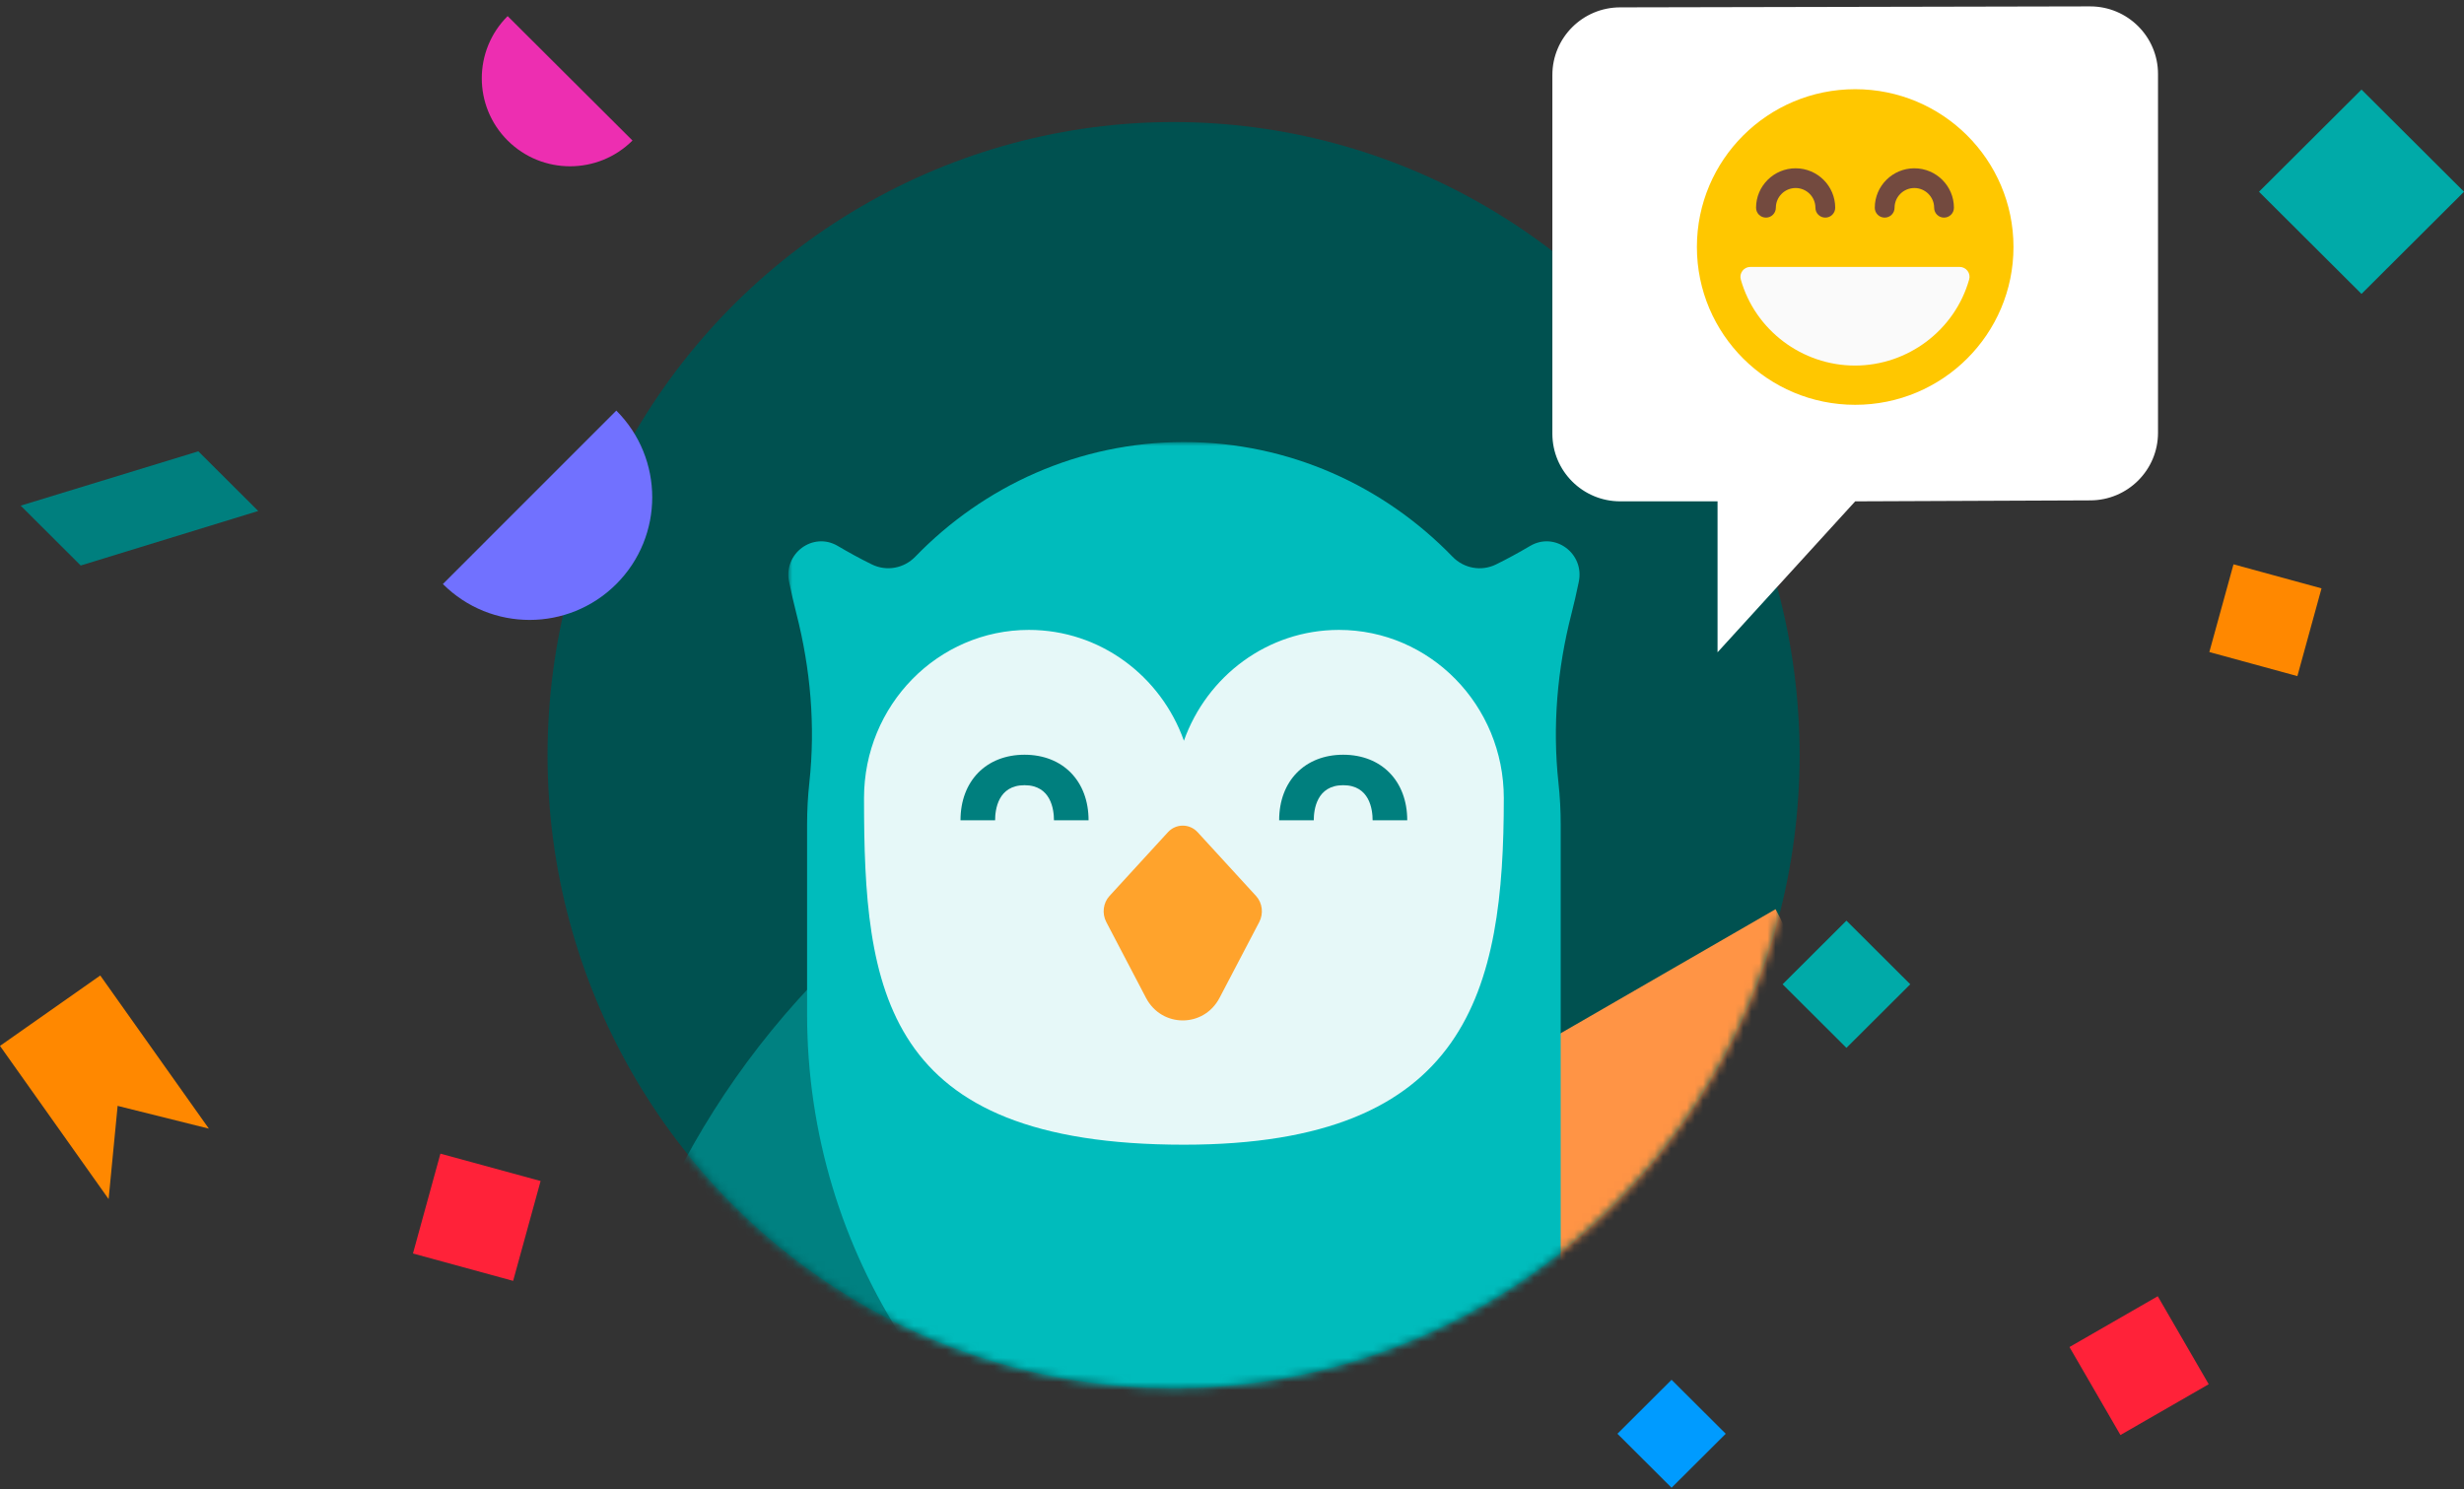 <?xml version="1.0" encoding="UTF-8"?>
<svg width="306px" height="185px" viewBox="0 0 306 185" version="1.1" xmlns="http://www.w3.org/2000/svg" xmlns:xlink="http://www.w3.org/1999/xlink">
    <rect x="0" y="0" width="306" height="185" fill="#333333" stroke="none"/>
    <!-- Generator: Sketch 53.1 (72631) - https://sketchapp.com -->
    <title>Group 59</title>
    <desc>Created with Sketch.</desc>
    <defs>
        <ellipse id="path-1" cx="77.745" cy="78.632" rx="77.745" ry="78.632"></ellipse>
        <polygon id="path-3" points="0 0 110.21 0 110.21 146.032 0 146.032"></polygon>
    </defs>
    <g id="investment-journey" stroke="none" stroke-width="1" fill="none" fill-rule="evenodd">
        <g id="3.0-Success-2" transform="translate(-35, -156)">
            <g id="Group-59" transform="translate(35, 156)">
                <g id="Group" transform="translate(0, 2)">
                    <polygon id="Fill-2" fill="#009BFF" points="200.866 176.085 207.589 182.789 214.316 176.085 207.589 169.381"></polygon>
                    <polygon id="Fill-5" fill="#00AAA8" points="280.541 21.816 293.272 34.505 306 21.816 293.272 9.127"></polygon>
                    <polygon id="Fill-7" fill="#FF2239" points="267.968 159.003 257.004 165.313 263.333 176.242 274.297 169.932"></polygon>
                    <polygon id="Fill-11" fill="#FF8800" points="277.375 68.093 274.374 78.99 285.307 81.979 288.305 71.08"></polygon>
                    <polygon id="Fill-12" fill="#FF2239" points="51.285 153.693 63.724 157.095 67.137 144.692 54.695 141.293"></polygon>
                    <polygon id="Fill-13" fill="#00AAA8" points="229.306 112.353 221.38 120.255 229.306 128.155 237.232 120.255"></polygon>
                    <polygon id="Fill-14" fill="#FF8800" points="14.607 135.359 13.488 146.935 0 127.91 12.451 119.163 25.939 138.186"></polygon>
                    <g id="Group-39" transform="translate(2.564, 0)">
                        <path d="M60.479,15.453 C56.197,11.187 56.199,4.266 60.479,1.0125234e-13 L75.983,15.453 C71.701,19.721 64.761,19.721 60.479,15.453" id="Fill-15" fill="#ED2EB1"></path>
                        <polygon id="Fill-31" fill="#007F7E" points="7.46 68.241 29.505 61.469 22.067 54.057 0.004 60.805"></polygon>
                    </g>
                </g>
                <g id="Group-15" transform="translate(68, 0)">
                    <g id="Group-5" transform="translate(0, 14.488)">
                        <g id="Group-12">
                            <g id="Group-2">
                                <g id="Group-14">
                                    <g>
                                        <g id="Group-4">
                                            <g id="Group-9" transform="translate(0, 0.672)">
                                                <mask id="mask-2" fill="white">
                                                    <use xlink:href="#path-1"></use>
                                                </mask>
                                                <use id="Mask" fill="#005150" xlink:href="#path-1"></use>
                                                <g mask="url(#mask-2)" id="Group-8">
                                                    <g transform="translate(-35.882, 39.748)">
                                                        <g>
                                                            <path d="M6.024,121.837 L199.873,121.837 C198.319,175.558 155.52,218.616 102.948,218.616 C50.377,218.616 7.578,175.558 6.024,121.837 Z" id="Combined-Shape-Copy-2" fill="#008181" transform="translate(102.948, 170.226) rotate(-315) translate(-102.948, -170.226) "></path>
                                                            <g id="Group-7" transform="translate(65.785, 0)">
                                                                <g id="Group-6">
                                                                    <path d="M52.133,76.904 L139.24,76.904 C138.569,100.882 119.326,120.109 95.687,120.109 C72.047,120.109 52.805,100.882 52.133,76.904 Z" id="Combined-Shape-Copy" fill="#FF9445" transform="translate(95.687, 98.507) rotate(-30) translate(-95.687, -98.507) "></path>
                                                                    <g id="Group">
                                                                        <g id="Group-3">
                                                                            <mask id="mask-4" fill="white">
                                                                                <use xlink:href="#path-3"></use>
                                                                            </mask>
                                                                            <g id="Clip-2"></g>
                                                                            <path d="M95.918,138.255 L95.918,47.504 C95.918,45.751 95.823,44.019 95.638,42.316 C94.876,35.277 95.494,28.18 97.253,21.329 C97.58,20.054 97.881,18.731 98.164,17.359 C98.895,13.831 95.192,11.093 92.12,12.903 C90.743,13.715 89.31,14.502 87.879,15.203 C86.057,16.094 83.897,15.701 82.48,14.236 C73.986,5.458 62.173,0 49.124,0 C36.074,0 24.264,5.457 15.769,14.233 C14.354,15.697 12.191,16.09 10.37,15.198 C8.942,14.499 7.513,13.714 6.137,12.903 C3.066,11.093 -0.636,13.83 0.093,17.358 C0.375,18.72 0.674,20.034 0.998,21.301 C2.754,28.152 3.376,35.248 2.61,42.285 C2.424,43.999 2.328,45.74 2.328,47.504 L2.328,71.022 C2.328,100.914 19.953,126.692 45.199,138.255 L11.634,138.255 L110.21,138.255 L95.918,138.255 Z" id="Fill-1" fill="#00BCBC" mask="url(#mask-4)"></path>
                                                                        </g>
                                                                        <path d="M68.377,23.331 C59.521,23.331 51.979,29.068 49.125,37.098 C46.271,29.068 38.729,23.331 29.873,23.331 C18.565,23.331 9.398,32.683 9.398,44.22 C9.398,67.997 11.647,87.273 49.125,87.273 C84.522,87.273 88.852,67.997 88.852,44.22 C88.852,32.683 79.685,23.331 68.377,23.331" id="Fill-4" fill="#FFFFFF" opacity="0.901"></path>
                                                                    </g>
                                                                </g>
                                                            </g>
                                                        </g>
                                                    </g>
                                                </g>
                                            </g>
                                        </g>
                                        <path d="M83.455,109.451 L88.387,100.031 C88.937,98.98 88.775,97.658 87.992,96.805 L80.733,88.882 C79.732,87.789 78.041,87.789 77.041,88.882 L69.781,96.805 C68.998,97.658 68.835,98.98 69.386,100.031 L74.317,109.451 C76.276,113.192 81.497,113.192 83.455,109.451" id="Fill-10" fill="#FFA32C"></path>
                                    </g>
                                </g>
                            </g>
                        </g>
                        <g id="Group-13" transform="translate(51.282, 79.256)" fill="#007F7E">
                            <path d="M55.48,8.138 L51.181,8.138 C51.181,6.829 50.826,3.785 47.527,3.785 C44.229,3.785 43.873,6.829 43.873,8.138 L39.574,8.138 C39.574,3.27 42.77,0 47.527,0 C52.284,0 55.48,3.27 55.48,8.138" id="Fill-7"></path>
                            <path d="M15.906,8.138 L11.607,8.138 C11.607,6.829 11.251,3.785 7.953,3.785 C4.655,3.785 4.299,6.829 4.299,8.138 L0,8.138 C0,3.27 3.196,0 7.953,0 C12.71,0 15.906,3.27 15.906,8.138" id="Fill-7-Copy"></path>
                        </g>
                    </g>
                    <g id="chat" transform="translate(124.786, 0)" fill="#FFFFFF" fill-rule="nonzero">
                        <path d="M75.214,9.194 L75.214,53.749 C75.214,58.389 71.441,62.15 66.788,62.15 L37.607,62.271 L20.513,81.02 L20.513,62.271 L8.426,62.271 C3.773,62.271 0,58.51 0,53.87 L0,9.315 C0,4.675 3.773,0.914 8.426,0.914 L66.786,0.793 C71.441,0.793 75.214,4.554 75.214,9.194 Z" id="Shape"></path>
                    </g>
                    <g id="smiling" transform="translate(142.735, 11.079)" fill-rule="nonzero">
                        <ellipse id="Oval" fill="#FFC700" cx="19.658" cy="19.601" rx="19.658" ry="19.601"></ellipse>
                        <g id="Group" transform="translate(7.295, 9.8)" fill="#734A3F">
                            <path d="M23.396,6.15 C22.718,6.15 22.168,5.601 22.168,4.925 C22.168,3.575 21.067,2.475 19.71,2.475 C18.354,2.475 17.253,3.575 17.253,4.925 C17.253,5.601 16.703,6.15 16.024,6.15 C15.346,6.15 14.796,5.601 14.796,4.925 C14.796,2.222 17,0.025 19.71,0.025 C22.421,0.025 24.625,2.222 24.625,4.925 C24.625,5.603 24.074,6.15 23.396,6.15 Z" id="Shape"></path>
                            <path d="M8.653,6.15 C7.974,6.15 7.424,5.601 7.424,4.925 C7.424,3.575 6.321,2.475 4.967,2.475 C3.613,2.475 2.509,3.575 2.509,4.925 C2.509,5.601 1.959,6.15 1.281,6.15 C0.603,6.15 0.052,5.601 0.052,4.925 C0.052,2.222 2.256,0.025 4.967,0.025 C7.677,0.025 9.881,2.222 9.881,4.925 C9.881,5.603 9.331,6.15 8.653,6.15 Z" id="Shape"></path>
                        </g>
                        <path d="M33.61,22.563 C33.377,22.257 33.016,22.076 32.632,22.076 L6.635,22.076 C6.249,22.076 5.888,22.254 5.657,22.561 C5.421,22.869 5.347,23.264 5.45,23.634 C7.227,29.928 13.06,34.326 19.631,34.326 C26.202,34.326 32.035,29.928 33.812,23.634 C33.918,23.264 33.844,22.869 33.61,22.563 Z" id="Shape" fill="#FAFAFA"></path>
                    </g>
                </g>
                <path d="M76.54,72.541 C70.592,78.486 60.947,78.486 55,72.541 L76.54,51 C82.487,56.947 82.487,66.591 76.54,72.541" id="Fill-21" fill="#7171FF"></path>
            </g>
        </g>
    </g>
</svg>
